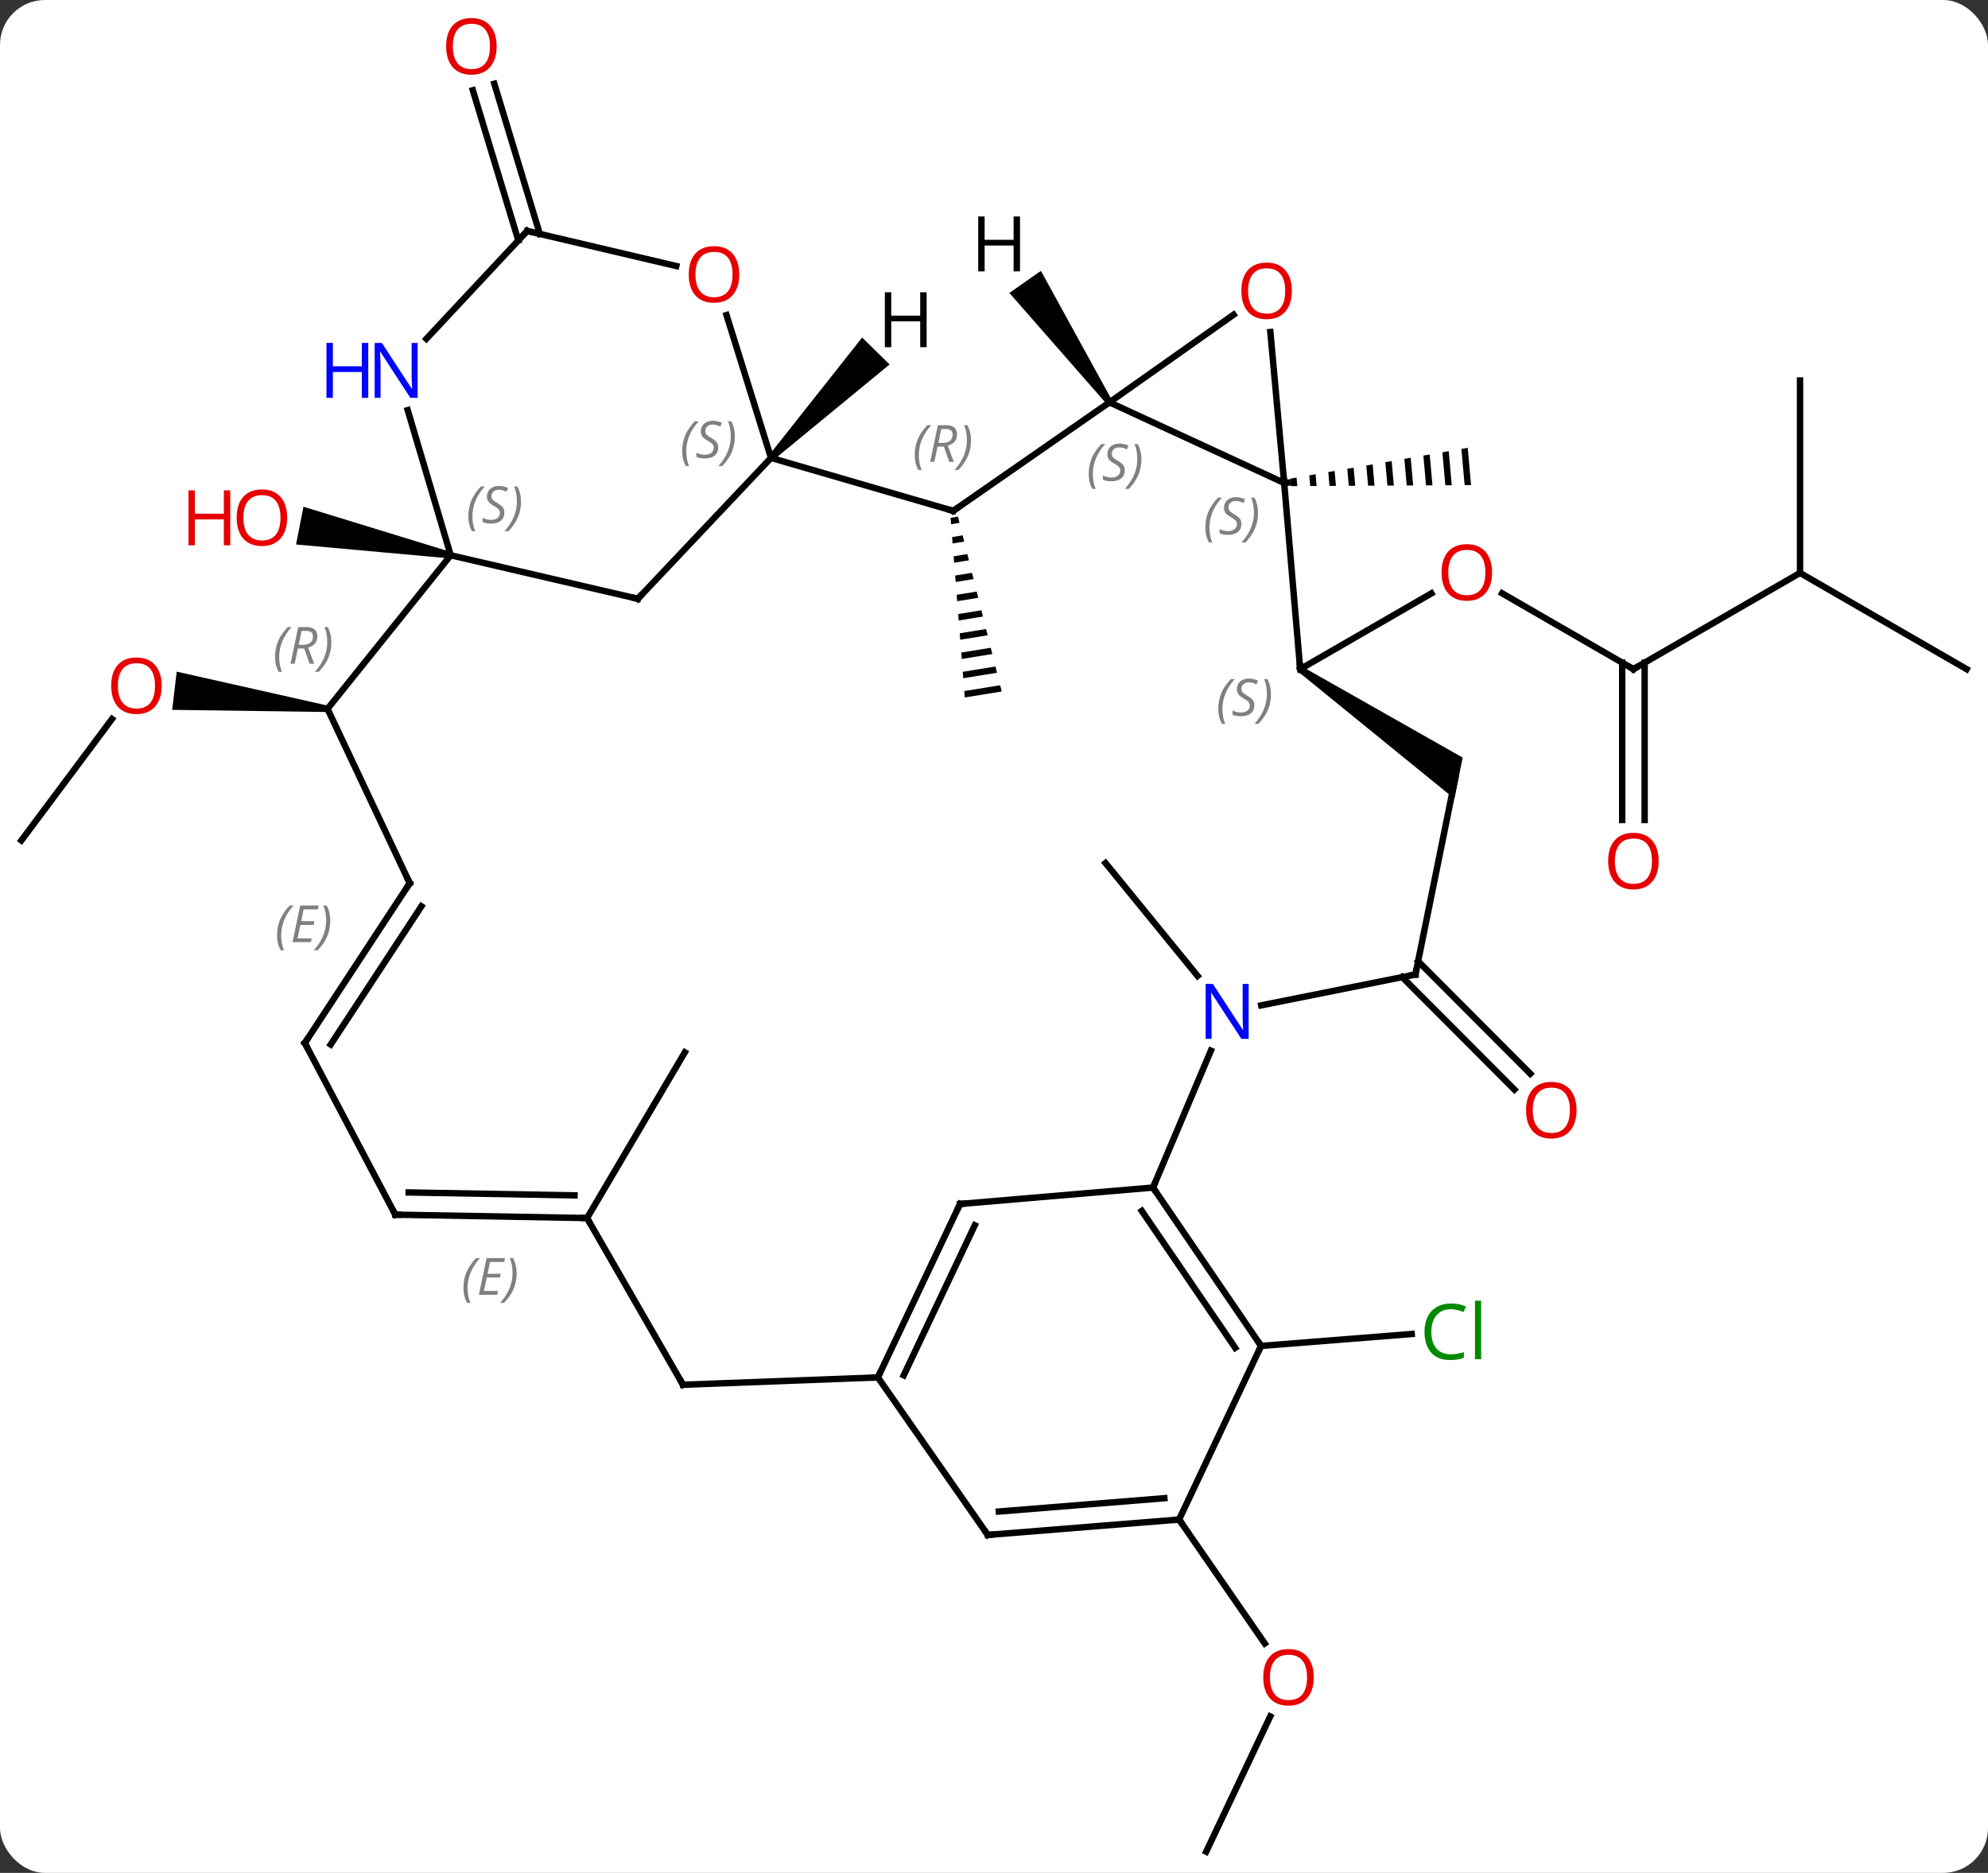 <svg width="310" viewBox="0 0 310 292" style="fill-opacity:1; color-rendering:auto; color-interpolation:auto; text-rendering:auto; stroke:black; stroke-linecap:square; stroke-miterlimit:10; shape-rendering:auto; stroke-opacity:1; fill:black; stroke-dasharray:none; font-weight:normal; stroke-width:1; font-family:'Open Sans'; font-style:normal; stroke-linejoin:miter; font-size:12; stroke-dashoffset:0; image-rendering:auto;" height="292" class="cas-substance-image" xmlns:xlink="http://www.w3.org/1999/xlink" xmlns="http://www.w3.org/2000/svg"><rect x="0" y="0" width="310" height="292" fill="#333333" stroke="none"/><svg class="cas-substance-single-component"><rect y="0" x="0" width="310" stroke="none" ry="7" rx="7" height="292" fill="white" class="cas-substance-group"/><svg y="0" x="0" width="310" viewBox="0 0 310 292" style="fill:black;" height="292" class="cas-substance-single-component-image"><svg><g><g transform="translate(155,148)" style="text-rendering:geometricPrecision; color-rendering:optimizeQuality; color-interpolation:linearRGB; stroke-linecap:butt; image-rendering:optimizeQuality;"><path style="stroke:none;" d="M73.874 -78.174 L72.885 -78.002 L72.885 -78.002 L73.389 -72.358 L73.389 -72.358 L74.392 -72.363 L74.392 -72.363 L73.874 -78.174 ZM70.908 -77.659 L69.919 -77.487 L69.919 -77.487 L70.379 -72.341 L70.379 -72.341 L71.382 -72.347 L71.382 -72.347 L70.908 -77.659 ZM67.942 -77.144 L66.954 -76.973 L67.368 -72.325 L67.368 -72.325 L68.372 -72.33 L68.372 -72.33 L67.942 -77.144 ZM64.976 -76.63 L63.988 -76.459 L63.988 -76.459 L64.358 -72.308 L64.358 -72.308 L65.361 -72.314 L65.361 -72.314 L64.976 -76.63 ZM62.01 -76.115 L61.022 -75.944 L61.022 -75.944 L61.347 -72.292 L61.347 -72.292 L62.351 -72.297 L62.351 -72.297 L62.01 -76.115 ZM59.044 -75.601 L58.056 -75.429 L58.056 -75.429 L58.337 -72.275 L58.337 -72.275 L59.341 -72.281 L59.341 -72.281 L59.044 -75.601 ZM56.078 -75.086 L55.09 -74.915 L55.09 -74.915 L55.327 -72.259 L55.327 -72.259 L56.33 -72.264 L56.33 -72.264 L56.078 -75.086 ZM53.113 -74.572 L52.124 -74.4 L52.124 -74.4 L52.316 -72.242 L52.316 -72.242 L53.32 -72.248 L53.32 -72.248 L53.113 -74.572 ZM50.147 -74.057 L49.158 -73.886 L49.158 -73.886 L49.306 -72.226 L49.306 -72.226 L50.309 -72.231 L50.309 -72.231 L50.147 -74.057 ZM47.181 -73.543 L46.192 -73.371 L46.192 -73.371 L46.296 -72.209 L46.296 -72.209 L47.299 -72.215 L47.299 -72.215 L47.181 -73.543 Z"/><line y2="-43.674" y1="-55.495" x2="99.708" x1="79.233" style="fill:none;"/><line y2="-43.674" y1="-55.485" x2="47.745" x1="68.205" style="fill:none;"/><line y2="-58.674" y1="-43.674" x2="125.688" x1="99.708" style="fill:none;"/><line y2="-20.151" y1="-44.684" x2="97.958" x1="97.958" style="fill:none;"/><line y2="-20.151" y1="-44.684" x2="101.458" x1="101.458" style="fill:none;"/><line y2="-43.674" y1="-58.674" x2="151.668" x1="125.688" style="fill:none;"/><line y2="-88.674" y1="-58.674" x2="125.688" x1="125.688" style="fill:none;"/><path style="stroke:none;" d="M-5.62 -67.455 L-6.771 -67.268 L-6.771 -67.268 L-6.692 -66.268 L-6.692 -66.268 L-5.376 -66.482 L-5.376 -66.482 L-5.62 -67.455 ZM-4.889 -64.534 L-6.534 -64.267 L-6.534 -64.267 L-6.455 -63.267 L-6.455 -63.267 L-4.645 -63.561 L-4.645 -63.561 L-4.889 -64.534 ZM-4.157 -61.613 L-6.296 -61.266 L-6.296 -61.266 L-6.217 -60.265 L-6.217 -60.265 L-3.914 -60.639 L-3.914 -60.639 L-4.157 -61.613 ZM-3.426 -58.692 L-6.059 -58.264 L-6.059 -58.264 L-5.98 -57.264 L-5.98 -57.264 L-3.183 -57.718 L-3.183 -57.718 L-3.426 -58.692 ZM-2.695 -55.771 L-5.821 -55.263 L-5.821 -55.263 L-5.742 -54.263 L-5.742 -54.263 L-2.452 -54.797 L-2.452 -54.797 L-2.695 -55.771 ZM-1.964 -52.85 L-5.584 -52.262 L-5.584 -52.262 L-5.505 -51.261 L-5.505 -51.261 L-1.72 -51.876 L-1.72 -51.876 L-1.964 -52.85 ZM-1.233 -49.929 L-5.346 -49.261 L-5.346 -49.261 L-5.267 -48.26 L-5.267 -48.26 L-0.989 -48.955 L-0.989 -48.955 L-1.233 -49.929 ZM-0.502 -47.008 L-5.109 -46.259 L-5.109 -46.259 L-5.03 -45.259 L-5.03 -45.259 L-0.258 -46.034 L-0.258 -46.034 L-0.502 -47.008 ZM0.229 -44.087 L-4.871 -43.258 L-4.871 -43.258 L-4.792 -42.258 L-4.792 -42.258 L0.473 -43.113 L0.473 -43.113 L0.229 -44.087 ZM0.96 -41.166 L-4.634 -40.257 L-4.634 -40.257 L-4.555 -39.256 L-4.555 -39.256 L1.204 -40.192 L1.204 -40.192 L0.96 -41.166 Z"/><line y2="1.868" y1="19.403" x2="66.133" x1="83.628" style="fill:none;"/><line y2="4.34" y1="21.875" x2="63.655" x1="81.15" style="fill:none;"/><line y2="4.152" y1="-13.437" x2="31.741" x1="17.394" style="fill:none;"/><path style="stroke:none;" d="M-84.624 -61.919 L-84.816 -60.937 L-108.835 -63.109 L-107.678 -68.996 Z"/><line y2="-110.512" y1="-133.927" x2="-74.176" x1="-81.269" style="fill:none;"/><line y2="-111.527" y1="-134.942" x2="-70.826" x1="-77.919" style="fill:none;"/><line y2="-16.965" y1="-35.894" x2="-151.668" x1="-137.539" style="fill:none;"/><path style="stroke:none;" d="M-103.87 -37.981 L-103.988 -36.989 L-128.15 -37.328 L-127.446 -43.286 Z"/><line y2="61.842" y1="59.985" x2="41.646" x1="65.138" style="fill:none;"/><line y2="140.7" y1="119.609" x2="33.087" x1="43.072" style="fill:none;"/><line y2="88.911" y1="108.232" x2="28.863" x1="42.222" style="fill:none;"/><line y2="41.907" y1="16.068" x2="-63.456" x1="-48.21" style="fill:none;"/><line y2="-85.272" y1="-72.702" x2="18.006" x1="45.249" style="fill:none;"/><line y2="-96.233" y1="-72.702" x2="43.094" x1="45.249" style="fill:none;"/><line y2="-43.674" y1="-72.702" x2="47.745" x1="45.249" style="fill:none;"/><line y2="-98.933" y1="-85.272" x2="37.354" x1="18.006" style="fill:none;"/><line y2="-68.349" y1="-85.272" x2="-6.357" x1="18.006" style="fill:none;"/><path style="stroke:none;" d="M47.459 -43.264 L48.031 -44.084 L73.083 -29.887 L71.783 -23.477 Z"/><line y2="-76.611" y1="-68.349" x2="-34.773" x1="-6.357" style="fill:none;"/><line y2="3.927" y1="-26.781" x2="65.715" x1="71.943" style="fill:none;"/><line y2="-54.642" y1="-76.611" x2="-55.536" x1="-34.773" style="fill:none;"/><line y2="-98.877" y1="-76.611" x2="-41.711" x1="-34.773" style="fill:none;"/><line y2="8.745" y1="3.927" x2="41.67" x1="65.715" style="fill:none;"/><line y2="-61.428" y1="-54.642" x2="-84.72" x1="-55.536" style="fill:none;"/><line y2="-111.99" y1="-106.522" x2="-72.795" x1="-49.546" style="fill:none;"/><line y2="37.152" y1="15.808" x2="24.798" x1="33.821" style="fill:none;"/><line y2="-37.485" y1="-61.428" x2="-103.929" x1="-84.72" style="fill:none;"/><line y2="-84.055" y1="-61.428" x2="-91.425" x1="-84.72" style="fill:none;"/><line y2="-95.177" y1="-111.99" x2="-88.508" x1="-72.795" style="fill:none;"/><line y2="39.711" y1="37.152" x2="-5.295" x1="24.798" style="fill:none;"/><line y2="61.842" y1="37.152" x2="41.646" x1="24.798" style="fill:none;"/><line y2="62.146" y1="40.794" x2="37.616" x1="23.046" style="fill:none;"/><line y2="-10.305" y1="-37.485" x2="-91.107" x1="-103.929" style="fill:none;"/><line y2="66.753" y1="39.711" x2="-18.105" x1="-5.295" style="fill:none;"/><line y2="66.425" y1="43.036" x2="-14.077" x1="-2.997" style="fill:none;"/><line y2="88.911" y1="61.842" x2="28.863" x1="41.646" style="fill:none;"/><line y2="14.616" y1="-10.305" x2="-107.466" x1="-91.107" style="fill:none;"/><line y2="14.847" y1="-6.695" x2="-103.431" x1="-89.29" style="fill:none;"/></g><g transform="translate(155,148)" style="stroke-linecap:butt; font-size:8.4px; fill:gray; text-rendering:geometricPrecision; image-rendering:optimizeQuality; color-rendering:optimizeQuality; font-family:'Open Sans'; font-style:italic; stroke:gray; color-interpolation:linearRGB;"><path style="stroke:none;" d="M-111.794 -2.168 Q-111.794 -3.496 -111.325 -4.621 Q-110.856 -5.746 -109.825 -6.824 L-109.216 -6.824 Q-110.184 -5.762 -110.669 -4.59 Q-111.153 -3.418 -111.153 -2.184 Q-111.153 -0.856 -110.716 0.16 L-111.231 0.16 Q-111.794 -0.871 -111.794 -2.168 ZM-106.531 -1.106 L-109.39 -1.106 L-108.187 -6.824 L-105.312 -6.824 L-105.437 -6.215 L-107.656 -6.215 L-108.031 -4.387 L-105.984 -4.387 L-106.093 -3.793 L-108.156 -3.793 L-108.609 -1.699 L-106.39 -1.699 L-106.531 -1.106 ZM-103.499 -4.481 Q-103.499 -3.152 -103.975 -2.02 Q-104.452 -0.887 -105.468 0.16 L-106.077 0.16 Q-104.139 -1.996 -104.139 -4.481 Q-104.139 -5.809 -104.577 -6.824 L-104.061 -6.824 Q-103.499 -5.762 -103.499 -4.481 Z"/><line y2="91.311" y1="66.753" x2="-0.969" x1="-18.105" style="fill:none; stroke:black;"/><line y2="67.899" y1="66.753" x2="-48.495" x1="-18.105" style="fill:none; stroke:black;"/><line y2="91.311" y1="88.911" x2="-0.969" x1="28.863" style="fill:none; stroke:black;"/><line y2="87.66" y1="85.584" x2="0.764" x1="26.568" style="fill:none; stroke:black;"/><line y2="41.379" y1="14.616" x2="-93.357" x1="-107.466" style="fill:none; stroke:black;"/><line y2="41.907" y1="67.899" x2="-63.456" x1="-48.495" style="fill:none; stroke:black;"/><line y2="41.907" y1="41.379" x2="-63.456" x1="-93.357" style="fill:none; stroke:black;"/><line y2="38.372" y1="37.915" x2="-65.415" x1="-91.275" style="fill:none; stroke:black;"/><path style="stroke:none;" d="M-82.73 52.806 Q-82.73 51.477 -82.262 50.352 Q-81.793 49.227 -80.762 48.149 L-80.152 48.149 Q-81.121 49.212 -81.605 50.384 Q-82.09 51.556 -82.09 52.79 Q-82.09 54.118 -81.652 55.134 L-82.168 55.134 Q-82.73 54.102 -82.73 52.806 ZM-77.467 53.868 L-80.327 53.868 L-79.124 48.149 L-76.249 48.149 L-76.374 48.759 L-78.592 48.759 L-78.967 50.587 L-76.92 50.587 L-77.03 51.181 L-79.092 51.181 L-79.545 53.274 L-77.327 53.274 L-77.467 53.868 ZM-74.436 50.493 Q-74.436 51.821 -74.912 52.954 Q-75.389 54.087 -76.404 55.134 L-77.014 55.134 Q-75.076 52.977 -75.076 50.493 Q-75.076 49.165 -75.514 48.149 L-74.998 48.149 Q-74.436 49.212 -74.436 50.493 Z"/><path style="fill:black; stroke:none;" d="M18.416 -85.559 L17.596 -84.985 L2.398 -102.33 L7.313 -105.771 Z"/><path style="fill:black; stroke:none;" d="M-34.416 -76.261 L-35.13 -76.961 L-20.564 -95.378 L-16.281 -91.176 Z"/></g><g transform="translate(155,148)" style="fill:rgb(230,0,0); text-rendering:geometricPrecision; color-rendering:optimizeQuality; image-rendering:optimizeQuality; font-family:'Open Sans'; stroke:rgb(230,0,0); color-interpolation:linearRGB;"><path style="stroke:none;" d="M77.665 -58.744 Q77.665 -56.682 76.626 -55.502 Q75.587 -54.322 73.744 -54.322 Q71.853 -54.322 70.822 -55.486 Q69.79 -56.651 69.79 -58.76 Q69.79 -60.854 70.822 -62.002 Q71.853 -63.151 73.744 -63.151 Q75.603 -63.151 76.634 -61.979 Q77.665 -60.807 77.665 -58.744 ZM70.837 -58.744 Q70.837 -57.01 71.58 -56.104 Q72.322 -55.197 73.744 -55.197 Q75.165 -55.197 75.892 -56.096 Q76.619 -56.994 76.619 -58.744 Q76.619 -60.479 75.892 -61.369 Q75.165 -62.26 73.744 -62.26 Q72.322 -62.26 71.58 -61.361 Q70.837 -60.463 70.837 -58.744 Z"/></g><g transform="translate(155,148)" style="stroke-linecap:butt; text-rendering:geometricPrecision; color-rendering:optimizeQuality; image-rendering:optimizeQuality; font-family:'Open Sans'; color-interpolation:linearRGB; stroke-miterlimit:5;"><path style="fill:none;" d="M99.275 -43.924 L99.708 -43.674 L100.141 -43.924"/><path style="fill:rgb(230,0,0); stroke:none;" d="M103.645 -13.744 Q103.645 -11.682 102.606 -10.502 Q101.567 -9.322 99.724 -9.322 Q97.833 -9.322 96.802 -10.486 Q95.77 -11.651 95.77 -13.76 Q95.77 -15.854 96.802 -17.002 Q97.833 -18.151 99.724 -18.151 Q101.583 -18.151 102.614 -16.979 Q103.645 -15.807 103.645 -13.744 ZM96.817 -13.744 Q96.817 -12.01 97.56 -11.104 Q98.302 -10.197 99.724 -10.197 Q101.145 -10.197 101.872 -11.096 Q102.599 -11.994 102.599 -13.744 Q102.599 -15.479 101.872 -16.369 Q101.145 -17.26 99.724 -17.26 Q98.302 -17.26 97.56 -16.361 Q96.817 -15.463 96.817 -13.744 Z"/><path style="fill:rgb(230,0,0); stroke:none;" d="M90.841 25.094 Q90.841 27.156 89.802 28.336 Q88.763 29.516 86.92 29.516 Q85.029 29.516 83.998 28.352 Q82.966 27.187 82.966 25.078 Q82.966 22.984 83.998 21.836 Q85.029 20.687 86.92 20.687 Q88.779 20.687 89.81 21.859 Q90.841 23.031 90.841 25.094 ZM84.013 25.094 Q84.013 26.828 84.756 27.734 Q85.498 28.641 86.92 28.641 Q88.341 28.641 89.068 27.742 Q89.795 26.844 89.795 25.094 Q89.795 23.359 89.068 22.469 Q88.341 21.578 86.92 21.578 Q85.498 21.578 84.756 22.477 Q84.013 23.375 84.013 25.094 Z"/><path style="fill:rgb(230,0,0); stroke:none;" d="M-110.219 -67.282 Q-110.219 -65.22 -111.258 -64.04 Q-112.297 -62.86 -114.14 -62.86 Q-116.031 -62.86 -117.062 -64.025 Q-118.094 -65.189 -118.094 -67.298 Q-118.094 -69.392 -117.062 -70.54 Q-116.031 -71.689 -114.14 -71.689 Q-112.281 -71.689 -111.25 -70.517 Q-110.219 -69.345 -110.219 -67.282 ZM-117.047 -67.282 Q-117.047 -65.548 -116.304 -64.642 Q-115.562 -63.735 -114.14 -63.735 Q-112.719 -63.735 -111.992 -64.634 Q-111.265 -65.532 -111.265 -67.282 Q-111.265 -69.017 -111.992 -69.907 Q-112.719 -70.798 -114.14 -70.798 Q-115.562 -70.798 -116.304 -69.9 Q-117.047 -69.001 -117.047 -67.282 Z"/><path style="fill:rgb(230,0,0); stroke:none;" d="M-119.094 -62.985 L-120.094 -62.985 L-120.094 -67.017 L-124.609 -67.017 L-124.609 -62.985 L-125.609 -62.985 L-125.609 -71.548 L-124.609 -71.548 L-124.609 -67.907 L-120.094 -67.907 L-120.094 -71.548 L-119.094 -71.548 L-119.094 -62.985 Z"/><path style="fill:rgb(230,0,0); stroke:none;" d="M-77.555 -140.77 Q-77.555 -138.708 -78.594 -137.528 Q-79.633 -136.348 -81.476 -136.348 Q-83.367 -136.348 -84.398 -137.512 Q-85.43 -138.677 -85.43 -140.786 Q-85.43 -142.88 -84.398 -144.028 Q-83.367 -145.177 -81.476 -145.177 Q-79.617 -145.177 -78.586 -144.005 Q-77.555 -142.833 -77.555 -140.77 ZM-84.383 -140.77 Q-84.383 -139.036 -83.64 -138.13 Q-82.898 -137.223 -81.476 -137.223 Q-80.055 -137.223 -79.328 -138.122 Q-78.601 -139.02 -78.601 -140.77 Q-78.601 -142.505 -79.328 -143.395 Q-80.055 -144.286 -81.476 -144.286 Q-82.898 -144.286 -83.64 -143.387 Q-84.383 -142.489 -84.383 -140.77 Z"/><path style="fill:rgb(230,0,0); stroke:none;" d="M-129.785 -41.077 Q-129.785 -39.015 -130.824 -37.835 Q-131.863 -36.655 -133.706 -36.655 Q-135.597 -36.655 -136.628 -37.819 Q-137.66 -38.984 -137.66 -41.093 Q-137.66 -43.187 -136.628 -44.335 Q-135.597 -45.484 -133.706 -45.484 Q-131.847 -45.484 -130.816 -44.312 Q-129.785 -43.14 -129.785 -41.077 ZM-136.613 -41.077 Q-136.613 -39.343 -135.87 -38.437 Q-135.128 -37.53 -133.706 -37.53 Q-132.285 -37.53 -131.558 -38.429 Q-130.831 -39.327 -130.831 -41.077 Q-130.831 -42.812 -131.558 -43.702 Q-132.285 -44.593 -133.706 -44.593 Q-135.128 -44.593 -135.87 -43.694 Q-136.613 -42.796 -136.613 -41.077 Z"/><path style="fill:rgb(0,138,0); stroke:none;" d="M71.241 56.119 Q69.835 56.119 69.015 57.056 Q68.195 57.994 68.195 59.634 Q68.195 61.306 68.984 62.228 Q69.773 63.15 71.226 63.15 Q72.132 63.15 73.273 62.822 L73.273 63.697 Q72.382 64.04 71.085 64.04 Q69.195 64.04 68.163 62.884 Q67.132 61.728 67.132 59.619 Q67.132 58.291 67.624 57.298 Q68.116 56.306 69.054 55.767 Q69.991 55.228 71.257 55.228 Q72.601 55.228 73.616 55.712 L73.195 56.572 Q72.21 56.119 71.241 56.119 ZM75.968 63.916 L74.999 63.916 L74.999 54.791 L75.968 54.791 L75.968 63.916 Z"/><path style="fill:rgb(230,0,0); stroke:none;" d="M49.861 113.516 Q49.861 115.578 48.822 116.758 Q47.783 117.938 45.94 117.938 Q44.049 117.938 43.018 116.773 Q41.986 115.609 41.986 113.5 Q41.986 111.406 43.018 110.258 Q44.049 109.109 45.94 109.109 Q47.799 109.109 48.83 110.281 Q49.861 111.453 49.861 113.516 ZM43.033 113.516 Q43.033 115.25 43.776 116.156 Q44.518 117.063 45.94 117.063 Q47.361 117.063 48.088 116.164 Q48.815 115.266 48.815 113.516 Q48.815 111.781 48.088 110.891 Q47.361 110 45.94 110 Q44.518 110 43.776 110.898 Q43.033 111.797 43.033 113.516 Z"/><path style="fill:none;" d="M45.747 -72.746 L45.249 -72.702 L45.203 -73.2"/></g><g transform="translate(155,148)" style="stroke-linecap:butt; font-size:8.4px; fill:gray; text-rendering:geometricPrecision; image-rendering:optimizeQuality; color-rendering:optimizeQuality; font-family:'Open Sans'; font-style:italic; stroke:gray; color-interpolation:linearRGB; stroke-miterlimit:5;"><path style="stroke:none;" d="M32.956 -65.753 Q32.956 -67.081 33.425 -68.206 Q33.894 -69.331 34.925 -70.409 L35.534 -70.409 Q34.566 -69.346 34.081 -68.175 Q33.597 -67.003 33.597 -65.768 Q33.597 -64.44 34.034 -63.425 L33.519 -63.425 Q32.956 -64.456 32.956 -65.753 ZM38.579 -66.346 Q38.579 -65.518 38.032 -65.065 Q37.485 -64.612 36.485 -64.612 Q36.079 -64.612 35.766 -64.667 Q35.454 -64.721 35.173 -64.862 L35.173 -65.518 Q35.798 -65.19 36.501 -65.19 Q37.126 -65.19 37.501 -65.487 Q37.876 -65.784 37.876 -66.3 Q37.876 -66.612 37.673 -66.839 Q37.469 -67.065 36.907 -67.393 Q36.313 -67.721 36.087 -68.05 Q35.86 -68.378 35.86 -68.831 Q35.86 -69.565 36.376 -70.026 Q36.891 -70.487 37.735 -70.487 Q38.11 -70.487 38.446 -70.409 Q38.782 -70.331 39.157 -70.159 L38.891 -69.565 Q38.641 -69.721 38.321 -69.807 Q38.001 -69.893 37.735 -69.893 Q37.204 -69.893 36.883 -69.62 Q36.563 -69.346 36.563 -68.878 Q36.563 -68.675 36.633 -68.526 Q36.704 -68.378 36.844 -68.245 Q36.985 -68.112 37.407 -67.862 Q37.969 -67.518 38.173 -67.323 Q38.376 -67.128 38.477 -66.893 Q38.579 -66.659 38.579 -66.346 ZM41.173 -68.065 Q41.173 -66.737 40.697 -65.604 Q40.22 -64.471 39.205 -63.425 L38.595 -63.425 Q40.533 -65.581 40.533 -68.065 Q40.533 -69.393 40.095 -70.409 L40.611 -70.409 Q41.173 -69.346 41.173 -68.065 Z"/><path style="stroke:none;" d="M14.77 -74.107 Q14.77 -75.435 15.239 -76.56 Q15.708 -77.685 16.739 -78.763 L17.349 -78.763 Q16.38 -77.701 15.895 -76.529 Q15.411 -75.357 15.411 -74.123 Q15.411 -72.795 15.848 -71.779 L15.333 -71.779 Q14.77 -72.81 14.77 -74.107 ZM20.393 -74.701 Q20.393 -73.873 19.846 -73.42 Q19.299 -72.966 18.299 -72.966 Q17.893 -72.966 17.581 -73.021 Q17.268 -73.076 16.987 -73.216 L16.987 -73.873 Q17.612 -73.545 18.315 -73.545 Q18.94 -73.545 19.315 -73.841 Q19.69 -74.138 19.69 -74.654 Q19.69 -74.966 19.487 -75.193 Q19.284 -75.42 18.721 -75.748 Q18.127 -76.076 17.901 -76.404 Q17.674 -76.732 17.674 -77.185 Q17.674 -77.92 18.19 -78.38 Q18.706 -78.841 19.549 -78.841 Q19.924 -78.841 20.26 -78.763 Q20.596 -78.685 20.971 -78.513 L20.706 -77.92 Q20.456 -78.076 20.135 -78.162 Q19.815 -78.248 19.549 -78.248 Q19.018 -78.248 18.698 -77.974 Q18.377 -77.701 18.377 -77.232 Q18.377 -77.029 18.448 -76.88 Q18.518 -76.732 18.659 -76.599 Q18.799 -76.466 19.221 -76.216 Q19.784 -75.873 19.987 -75.677 Q20.19 -75.482 20.291 -75.248 Q20.393 -75.013 20.393 -74.701 ZM22.988 -76.42 Q22.988 -75.091 22.511 -73.959 Q22.034 -72.826 21.019 -71.779 L20.409 -71.779 Q22.347 -73.935 22.347 -76.42 Q22.347 -77.748 21.909 -78.763 L22.425 -78.763 Q22.988 -77.701 22.988 -76.42 Z"/></g><g transform="translate(155,148)" style="stroke-linecap:butt; fill:rgb(230,0,0); text-rendering:geometricPrecision; color-rendering:optimizeQuality; image-rendering:optimizeQuality; font-family:'Open Sans'; stroke:rgb(230,0,0); color-interpolation:linearRGB; stroke-miterlimit:5;"><path style="stroke:none;" d="M46.45 -102.646 Q46.45 -100.584 45.411 -99.404 Q44.372 -98.224 42.529 -98.224 Q40.638 -98.224 39.607 -99.388 Q38.575 -100.553 38.575 -102.662 Q38.575 -104.756 39.607 -105.904 Q40.638 -107.053 42.529 -107.053 Q44.388 -107.053 45.419 -105.881 Q46.45 -104.709 46.45 -102.646 ZM39.622 -102.646 Q39.622 -100.912 40.365 -100.006 Q41.107 -99.099 42.529 -99.099 Q43.95 -99.099 44.677 -99.998 Q45.404 -100.896 45.404 -102.646 Q45.404 -104.381 44.677 -105.271 Q43.95 -106.162 42.529 -106.162 Q41.107 -106.162 40.365 -105.263 Q39.622 -104.365 39.622 -102.646 Z"/><path style="fill:none; stroke:black;" d="M47.702 -44.172 L47.745 -43.674 L48.155 -43.388"/></g><g transform="translate(155,148)" style="stroke-linecap:butt; font-size:8.4px; fill:gray; text-rendering:geometricPrecision; image-rendering:optimizeQuality; color-rendering:optimizeQuality; font-family:'Open Sans'; font-style:italic; stroke:gray; color-interpolation:linearRGB; stroke-miterlimit:5;"><path style="stroke:none;" d="M34.976 -37.471 Q34.976 -38.799 35.445 -39.924 Q35.913 -41.049 36.945 -42.127 L37.554 -42.127 Q36.585 -41.065 36.101 -39.893 Q35.617 -38.721 35.617 -37.487 Q35.617 -36.159 36.054 -35.143 L35.538 -35.143 Q34.976 -36.174 34.976 -37.471 ZM40.599 -38.065 Q40.599 -37.237 40.052 -36.784 Q39.505 -36.331 38.505 -36.331 Q38.099 -36.331 37.786 -36.385 Q37.474 -36.44 37.192 -36.581 L37.192 -37.237 Q37.817 -36.909 38.52 -36.909 Q39.145 -36.909 39.52 -37.206 Q39.895 -37.502 39.895 -38.018 Q39.895 -38.331 39.692 -38.557 Q39.489 -38.784 38.927 -39.112 Q38.333 -39.44 38.106 -39.768 Q37.88 -40.096 37.88 -40.549 Q37.88 -41.284 38.395 -41.745 Q38.911 -42.206 39.755 -42.206 Q40.13 -42.206 40.466 -42.127 Q40.802 -42.049 41.177 -41.877 L40.911 -41.284 Q40.661 -41.44 40.341 -41.526 Q40.02 -41.612 39.755 -41.612 Q39.224 -41.612 38.903 -41.338 Q38.583 -41.065 38.583 -40.596 Q38.583 -40.393 38.653 -40.245 Q38.724 -40.096 38.864 -39.963 Q39.005 -39.831 39.427 -39.581 Q39.989 -39.237 40.192 -39.042 Q40.395 -38.846 40.497 -38.612 Q40.599 -38.377 40.599 -38.065 ZM43.193 -39.784 Q43.193 -38.456 42.717 -37.323 Q42.24 -36.19 41.224 -35.143 L40.615 -35.143 Q42.552 -37.299 42.552 -39.784 Q42.552 -41.112 42.115 -42.127 L42.631 -42.127 Q43.193 -41.065 43.193 -39.784 Z"/><path style="fill:none; stroke:black;" d="M-5.946 -68.634 L-6.357 -68.349 L-6.837 -68.489"/><path style="stroke:none;" d="M-12.359 -77.054 Q-12.359 -78.382 -11.891 -79.507 Q-11.422 -80.632 -10.391 -81.71 L-9.781 -81.71 Q-10.75 -80.648 -11.234 -79.476 Q-11.719 -78.304 -11.719 -77.07 Q-11.719 -75.741 -11.281 -74.726 L-11.797 -74.726 Q-12.359 -75.757 -12.359 -77.054 ZM-8.799 -78.366 L-9.299 -75.991 L-9.956 -75.991 L-8.752 -81.71 L-7.502 -81.71 Q-5.768 -81.71 -5.768 -80.273 Q-5.768 -78.913 -7.205 -78.523 L-6.268 -75.991 L-6.987 -75.991 L-7.815 -78.366 L-8.799 -78.366 ZM-8.221 -81.116 Q-8.612 -79.195 -8.674 -78.945 L-8.018 -78.945 Q-7.268 -78.945 -6.862 -79.273 Q-6.455 -79.601 -6.455 -80.226 Q-6.455 -80.695 -6.713 -80.905 Q-6.971 -81.116 -7.565 -81.116 L-8.221 -81.116 ZM-3.582 -79.366 Q-3.582 -78.038 -4.059 -76.905 Q-4.535 -75.773 -5.551 -74.726 L-6.16 -74.726 Q-4.223 -76.882 -4.223 -79.366 Q-4.223 -80.695 -4.66 -81.71 L-4.144 -81.71 Q-3.582 -80.648 -3.582 -79.366 Z"/><path style="stroke:none;" d="M-48.624 -77.664 Q-48.624 -78.992 -48.155 -80.117 Q-47.686 -81.242 -46.655 -82.32 L-46.046 -82.32 Q-47.014 -81.258 -47.499 -80.086 Q-47.983 -78.914 -47.983 -77.68 Q-47.983 -76.351 -47.546 -75.336 L-48.061 -75.336 Q-48.624 -76.367 -48.624 -77.664 ZM-43.001 -78.258 Q-43.001 -77.43 -43.548 -76.976 Q-44.095 -76.523 -45.095 -76.523 Q-45.501 -76.523 -45.814 -76.578 Q-46.126 -76.633 -46.407 -76.773 L-46.407 -77.43 Q-45.782 -77.101 -45.079 -77.101 Q-44.454 -77.101 -44.079 -77.398 Q-43.704 -77.695 -43.704 -78.211 Q-43.704 -78.523 -43.907 -78.75 Q-44.111 -78.976 -44.673 -79.305 Q-45.267 -79.633 -45.493 -79.961 Q-45.72 -80.289 -45.72 -80.742 Q-45.72 -81.476 -45.204 -81.937 Q-44.689 -82.398 -43.845 -82.398 Q-43.47 -82.398 -43.134 -82.32 Q-42.798 -82.242 -42.423 -82.07 L-42.689 -81.476 Q-42.939 -81.633 -43.259 -81.719 Q-43.579 -81.805 -43.845 -81.805 Q-44.376 -81.805 -44.697 -81.531 Q-45.017 -81.258 -45.017 -80.789 Q-45.017 -80.586 -44.947 -80.437 Q-44.876 -80.289 -44.736 -80.156 Q-44.595 -80.023 -44.173 -79.773 Q-43.611 -79.43 -43.407 -79.234 Q-43.204 -79.039 -43.103 -78.805 Q-43.001 -78.57 -43.001 -78.258 ZM-40.407 -79.976 Q-40.407 -78.648 -40.883 -77.515 Q-41.36 -76.383 -42.375 -75.336 L-42.985 -75.336 Q-41.047 -77.492 -41.047 -79.976 Q-41.047 -81.305 -41.485 -82.32 L-40.969 -82.32 Q-40.407 -81.258 -40.407 -79.976 Z"/><path style="fill:none; stroke:black;" d="M65.814 3.437 L65.715 3.927 L65.225 4.025"/><path style="fill:none; stroke:black;" d="M-55.193 -55.005 L-55.536 -54.642 L-56.023 -54.755"/></g><g transform="translate(155,148)" style="stroke-linecap:butt; fill:rgb(230,0,0); text-rendering:geometricPrecision; color-rendering:optimizeQuality; image-rendering:optimizeQuality; font-family:'Open Sans'; stroke:rgb(230,0,0); color-interpolation:linearRGB; stroke-miterlimit:5;"><path style="stroke:none;" d="M-39.724 -105.208 Q-39.724 -103.146 -40.764 -101.966 Q-41.803 -100.786 -43.646 -100.786 Q-45.537 -100.786 -46.568 -101.951 Q-47.599 -103.115 -47.599 -105.224 Q-47.599 -107.318 -46.568 -108.466 Q-45.537 -109.615 -43.646 -109.615 Q-41.787 -109.615 -40.756 -108.443 Q-39.724 -107.271 -39.724 -105.208 ZM-46.553 -105.208 Q-46.553 -103.474 -45.81 -102.568 Q-45.068 -101.661 -43.646 -101.661 Q-42.224 -101.661 -41.498 -102.56 Q-40.771 -103.458 -40.771 -105.208 Q-40.771 -106.943 -41.498 -107.833 Q-42.224 -108.724 -43.646 -108.724 Q-45.068 -108.724 -45.81 -107.826 Q-46.553 -106.927 -46.553 -105.208 Z"/><path style="fill:rgb(0,5,255); stroke:none;" d="M39.709 13.966 L38.568 13.966 L33.88 6.779 L33.834 6.779 Q33.927 8.044 33.927 9.091 L33.927 13.966 L33.005 13.966 L33.005 5.404 L34.13 5.404 L38.802 12.56 L38.849 12.56 Q38.849 12.404 38.802 11.544 Q38.755 10.685 38.771 10.31 L38.771 5.404 L39.709 5.404 L39.709 13.966 Z"/></g><g transform="translate(155,148)" style="stroke-linecap:butt; font-size:8.4px; fill:gray; text-rendering:geometricPrecision; image-rendering:optimizeQuality; color-rendering:optimizeQuality; font-family:'Open Sans'; font-style:italic; stroke:gray; color-interpolation:linearRGB; stroke-miterlimit:5;"><path style="stroke:none;" d="M-81.971 -67.504 Q-81.971 -68.832 -81.503 -69.957 Q-81.034 -71.082 -80.003 -72.16 L-79.393 -72.16 Q-80.362 -71.097 -80.846 -69.925 Q-81.331 -68.754 -81.331 -67.519 Q-81.331 -66.191 -80.893 -65.175 L-81.409 -65.175 Q-81.971 -66.207 -81.971 -67.504 ZM-76.349 -68.097 Q-76.349 -67.269 -76.896 -66.816 Q-77.443 -66.363 -78.443 -66.363 Q-78.849 -66.363 -79.161 -66.418 Q-79.474 -66.472 -79.755 -66.613 L-79.755 -67.269 Q-79.13 -66.941 -78.427 -66.941 Q-77.802 -66.941 -77.427 -67.238 Q-77.052 -67.535 -77.052 -68.05 Q-77.052 -68.363 -77.255 -68.59 Q-77.458 -68.816 -78.021 -69.144 Q-78.614 -69.472 -78.841 -69.8 Q-79.068 -70.129 -79.068 -70.582 Q-79.068 -71.316 -78.552 -71.777 Q-78.036 -72.238 -77.193 -72.238 Q-76.818 -72.238 -76.482 -72.16 Q-76.146 -72.082 -75.771 -71.91 L-76.036 -71.316 Q-76.286 -71.472 -76.607 -71.558 Q-76.927 -71.644 -77.193 -71.644 Q-77.724 -71.644 -78.044 -71.371 Q-78.364 -71.097 -78.364 -70.629 Q-78.364 -70.425 -78.294 -70.277 Q-78.224 -70.129 -78.083 -69.996 Q-77.943 -69.863 -77.521 -69.613 Q-76.958 -69.269 -76.755 -69.074 Q-76.552 -68.879 -76.45 -68.644 Q-76.349 -68.41 -76.349 -68.097 ZM-73.754 -69.816 Q-73.754 -68.488 -74.231 -67.355 Q-74.707 -66.222 -75.723 -65.175 L-76.332 -65.175 Q-74.395 -67.332 -74.395 -69.816 Q-74.395 -71.144 -74.832 -72.16 L-74.317 -72.16 Q-73.754 -71.097 -73.754 -69.816 Z"/><path style="fill:none; stroke:black;" d="M-72.308 -111.876 L-72.795 -111.99 L-73.136 -111.625"/><path style="fill:none; stroke:black;" d="M25.08 37.565 L24.798 37.152 L24.993 36.691"/><path style="stroke:none;" d="M-112.106 -45.576 Q-112.106 -46.904 -111.637 -48.029 Q-111.168 -49.154 -110.137 -50.232 L-109.528 -50.232 Q-110.496 -49.169 -110.981 -47.998 Q-111.465 -46.826 -111.465 -45.591 Q-111.465 -44.263 -111.028 -43.248 L-111.543 -43.248 Q-112.106 -44.279 -112.106 -45.576 ZM-108.546 -46.888 L-109.046 -44.513 L-109.702 -44.513 L-108.499 -50.232 L-107.249 -50.232 Q-105.514 -50.232 -105.514 -48.794 Q-105.514 -47.435 -106.952 -47.044 L-106.014 -44.513 L-106.733 -44.513 L-107.561 -46.888 L-108.546 -46.888 ZM-107.968 -49.638 Q-108.358 -47.716 -108.421 -47.466 L-107.764 -47.466 Q-107.014 -47.466 -106.608 -47.794 Q-106.202 -48.123 -106.202 -48.748 Q-106.202 -49.216 -106.46 -49.427 Q-106.718 -49.638 -107.311 -49.638 L-107.968 -49.638 ZM-103.328 -47.888 Q-103.328 -46.56 -103.805 -45.427 Q-104.281 -44.294 -105.297 -43.248 L-105.906 -43.248 Q-103.969 -45.404 -103.969 -47.888 Q-103.969 -49.216 -104.406 -50.232 L-103.891 -50.232 Q-103.328 -49.169 -103.328 -47.888 Z"/></g><g transform="translate(155,148)" style="stroke-linecap:butt; fill:rgb(0,5,255); text-rendering:geometricPrecision; color-rendering:optimizeQuality; image-rendering:optimizeQuality; font-family:'Open Sans'; stroke:rgb(0,5,255); color-interpolation:linearRGB; stroke-miterlimit:5;"><path style="stroke:none;" d="M-89.873 -85.973 L-91.014 -85.973 L-95.702 -93.16 L-95.748 -93.16 Q-95.655 -91.895 -95.655 -90.848 L-95.655 -85.973 L-96.577 -85.973 L-96.577 -94.535 L-95.452 -94.535 L-90.78 -87.379 L-90.733 -87.379 Q-90.733 -87.535 -90.78 -88.395 Q-90.827 -89.254 -90.811 -89.629 L-90.811 -94.535 L-89.873 -94.535 L-89.873 -85.973 Z"/><path style="stroke:none;" d="M-97.577 -85.973 L-98.577 -85.973 L-98.577 -90.004 L-103.092 -90.004 L-103.092 -85.973 L-104.092 -85.973 L-104.092 -94.535 L-103.092 -94.535 L-103.092 -90.895 L-98.577 -90.895 L-98.577 -94.535 L-97.577 -94.535 L-97.577 -85.973 Z"/><path style="fill:none; stroke:black;" d="M-4.797 39.669 L-5.295 39.711 L-5.509 40.163"/><path style="fill:none; stroke:black;" d="M41.364 61.429 L41.646 61.842 L41.432 62.294"/><path style="fill:none; stroke:black;" d="M-91.32 -10.757 L-91.107 -10.305 L-91.381 -9.887"/><path style="fill:none; stroke:black;" d="M-17.891 66.301 L-18.105 66.753 L-18.605 66.772"/><path style="fill:none; stroke:black;" d="M28.365 88.951 L28.863 88.911 L29.147 89.322"/><path style="fill:none; stroke:black;" d="M-107.192 14.198 L-107.466 14.616 L-107.233 15.058"/><path style="fill:none; stroke:black;" d="M-1.255 90.901 L-0.969 91.311 L-0.471 91.271"/><path style="fill:none; stroke:black;" d="M-47.995 67.88 L-48.495 67.899 L-48.744 67.466"/><path style="fill:none; stroke:black;" d="M-93.59 40.937 L-93.357 41.379 L-92.857 41.388"/><path style="fill:none; stroke:black;" d="M-63.956 41.898 L-63.456 41.907 L-63.207 42.34"/><path style="fill:black; stroke:none;" d="M4.056 -105.689 L3.056 -105.689 L3.056 -109.72 L-1.46 -109.72 L-1.46 -105.689 L-2.46 -105.689 L-2.46 -114.251 L-1.46 -114.251 L-1.46 -110.611 L3.056 -110.611 L3.056 -114.251 L4.056 -114.251 L4.056 -105.689 Z"/><path style="fill:black; stroke:none;" d="M-10.506 -93.869 L-11.506 -93.869 L-11.506 -97.9 L-16.022 -97.9 L-16.022 -93.869 L-17.022 -93.869 L-17.022 -102.431 L-16.022 -102.431 L-16.022 -98.791 L-11.506 -98.791 L-11.506 -102.431 L-10.506 -102.431 L-10.506 -93.869 Z"/></g></g></svg></svg></svg></svg>